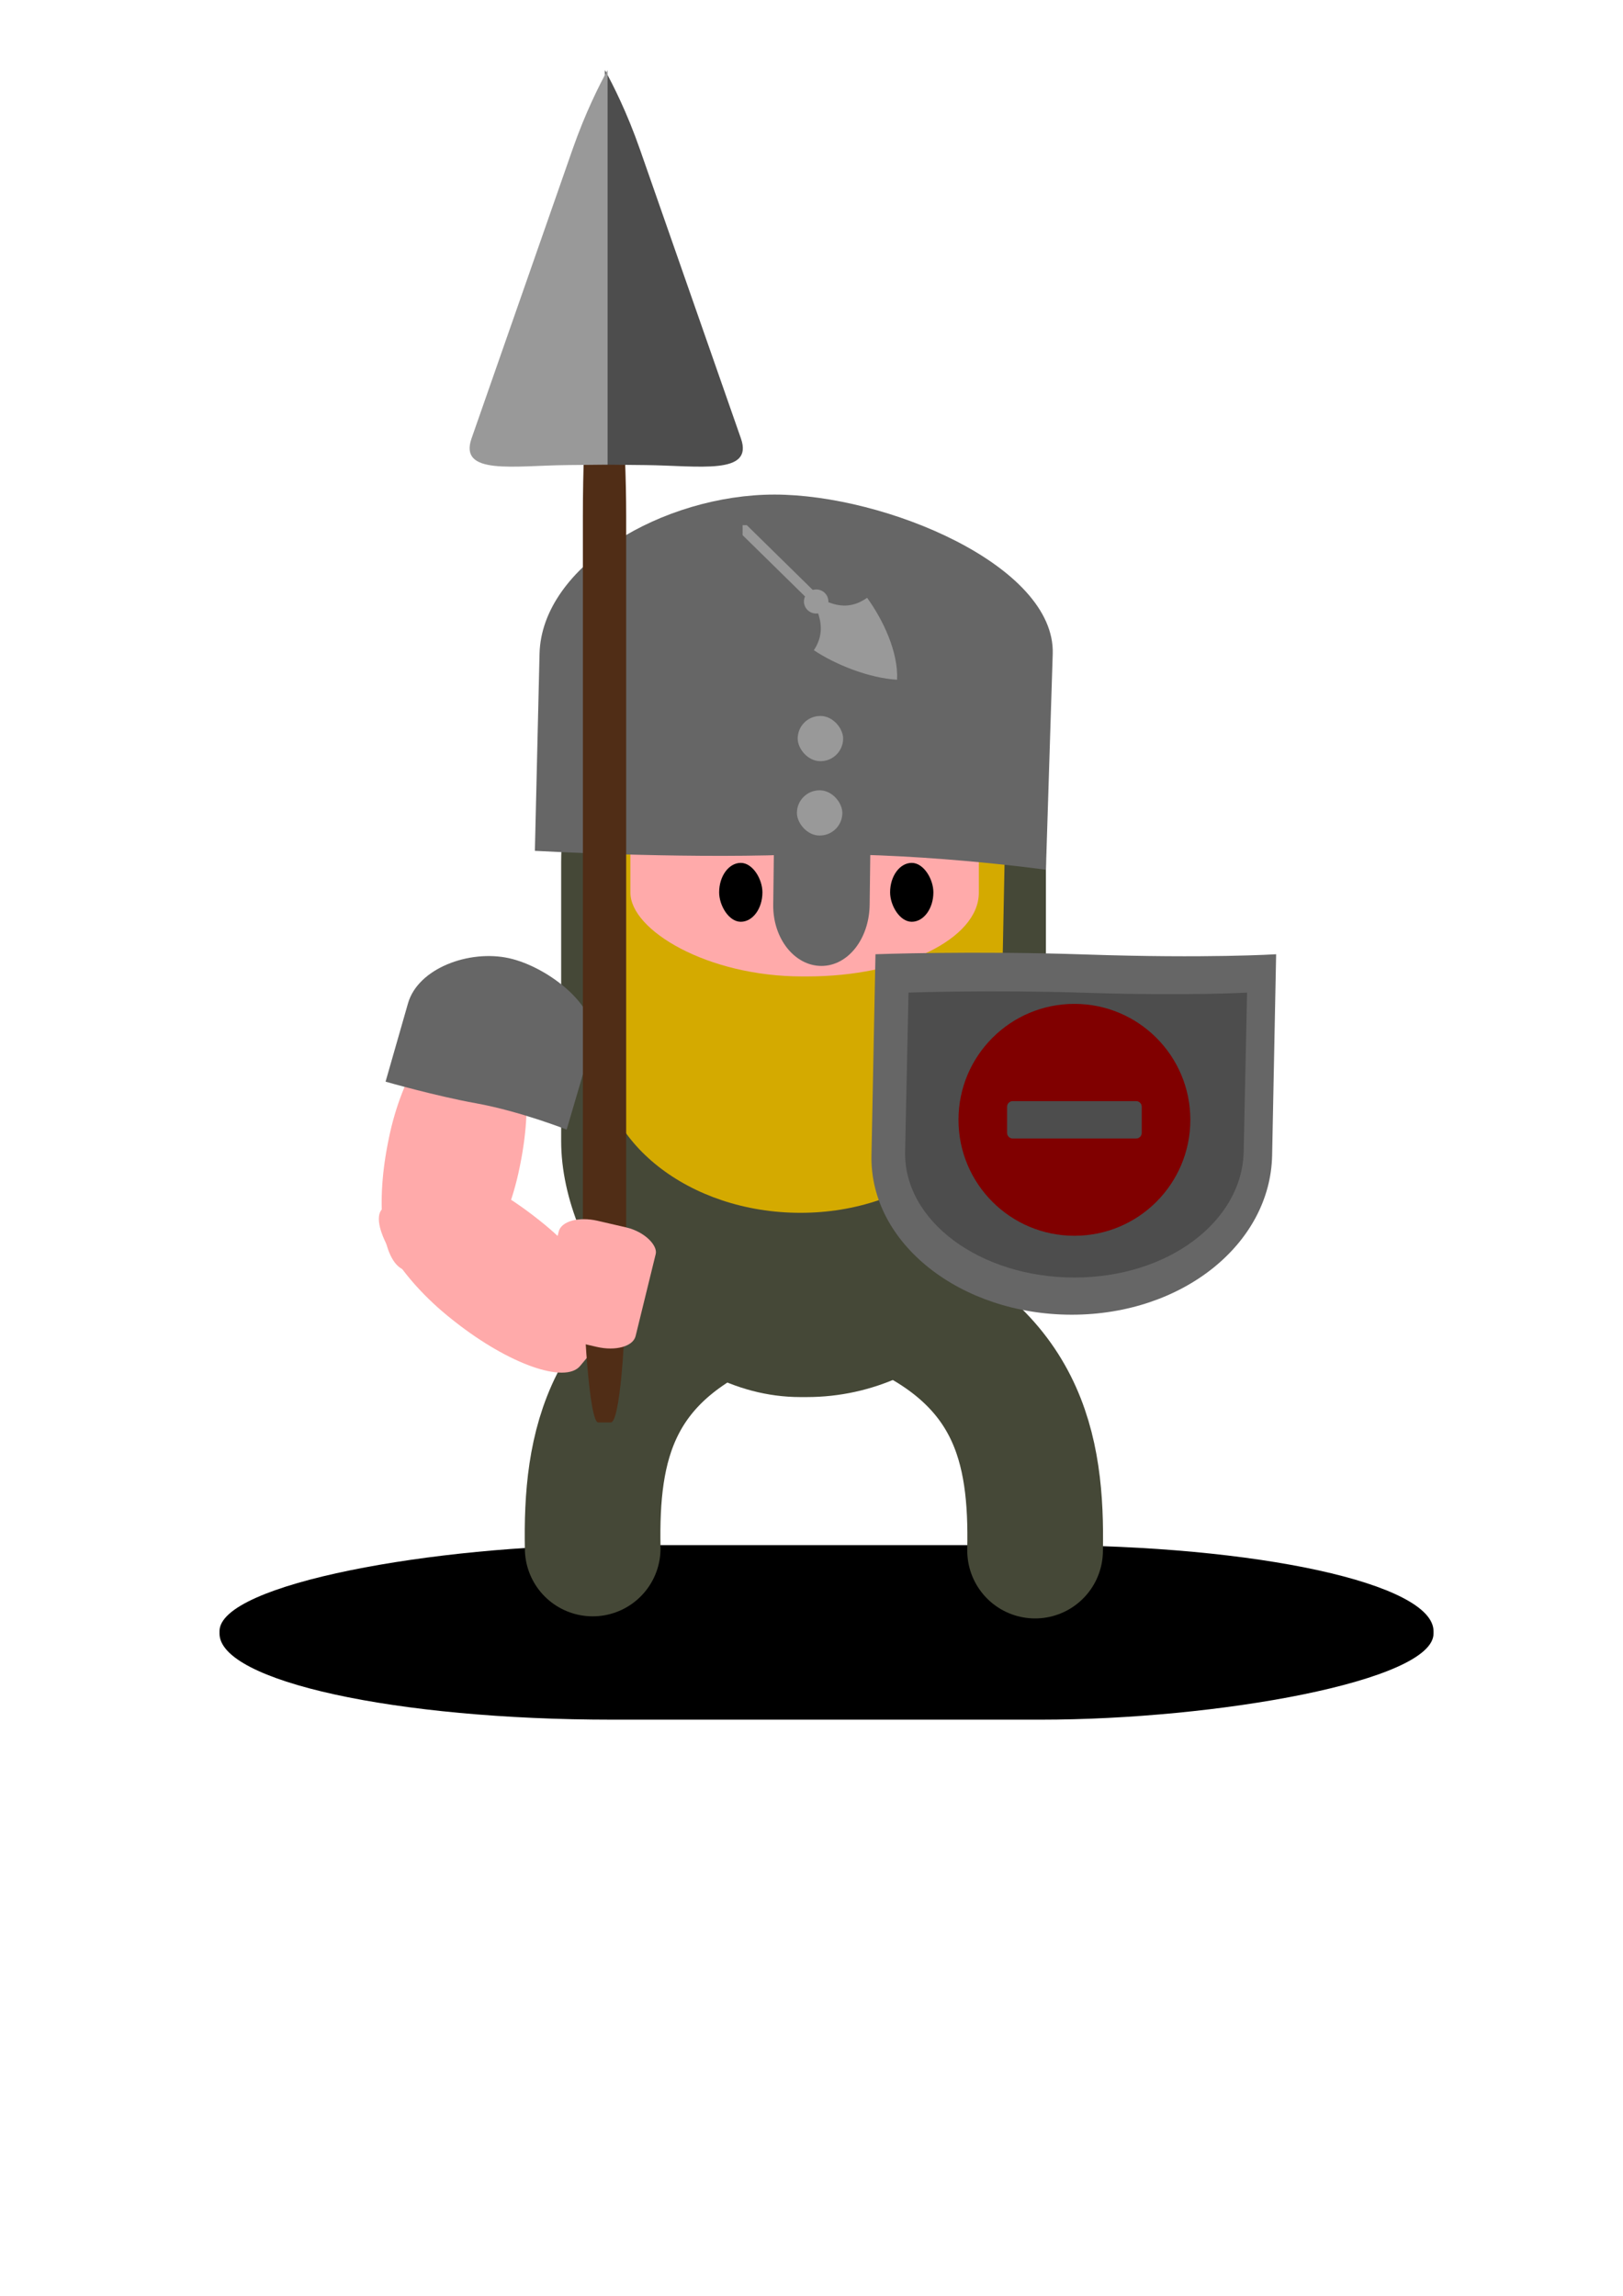 <?xml version="1.0" encoding="UTF-8" standalone="no"?>
<!-- Created with Inkscape (http://www.inkscape.org/) -->

<svg
   width="210mm"
   height="297mm"
   viewBox="0 0 210 297"
   version="1.1"
   id="svg1"
   inkscape:version="1.3.2 (091e20e, 2023-11-25, custom)"
   sodipodi:docname="Subtraction_Knight.svg"
   xml:space="preserve"
   xmlns:inkscape="http://www.inkscape.org/namespaces/inkscape"
   xmlns:sodipodi="http://sodipodi.sourceforge.net/DTD/sodipodi-0.dtd"
   xmlns="http://www.w3.org/2000/svg"
   xmlns:svg="http://www.w3.org/2000/svg"><sodipodi:namedview
     id="namedview1"
     pagecolor="#ffffff"
     bordercolor="#000000"
     borderopacity="0.25"
     inkscape:showpageshadow="2"
     inkscape:pageopacity="0.0"
     inkscape:pagecheckerboard="0"
     inkscape:deskcolor="#d1d1d1"
     inkscape:document-units="mm"
     inkscape:zoom="0.70110129"
     inkscape:cx="558.40719"
     inkscape:cy="482.09867"
     inkscape:window-width="2400"
     inkscape:window-height="1271"
     inkscape:window-x="-9"
     inkscape:window-y="-9"
     inkscape:window-maximized="1"
     inkscape:current-layer="layer1"
     showgrid="false" /><defs
     id="defs1"><inkscape:path-effect
       effect="slice"
       start_point="289.704,37.408"
       end_point="289.704,110.981"
       center_point="289.704,74.194"
       id="path-effect119"
       is_visible="true"
       lpeversion="1.2"
       lpesatellites="#g120"
       allow_transforms="true" /><inkscape:path-effect
       effect="slice"
       start_point="271.525,145.419"
       end_point="271.525,211.39"
       center_point="271.525,178.405"
       id="path-effect56"
       is_visible="true"
       lpeversion="1.2"
       lpesatellites="#g77"
       allow_transforms="true" /><inkscape:path-effect
       effect="slice"
       start_point="289.704,37.408"
       end_point="289.704,110.981"
       center_point="289.704,74.194"
       id="path-effect119-1"
       is_visible="true"
       lpeversion="1.2"
       lpesatellites=""
       allow_transforms="true" /><inkscape:path-effect
       effect="slice"
       start_point="271.525,145.419"
       end_point="271.525,211.39"
       center_point="271.525,178.405"
       id="path-effect56-0"
       is_visible="true"
       lpeversion="1.2"
       lpesatellites=""
       allow_transforms="true" /></defs><g
     inkscape:label="Layer 1"
     inkscape:groupmode="layer"
     id="layer1"><rect
       style="fill:#ffaaaa;stroke-width:0.061"
       id="rect16"
       width="32.819"
       height="16.987"
       x="176.271"
       y="52.69"
       ry="5.499"
       rx="16.19"
       transform="matrix(0.878,0.478,-0.5,0.866,0,0)" /><path
       id="path17"
       style="fill:#666666;stroke-width:0.064"
       d="m 135.781,143.484 c 3.802,-4.245 8.97,-8.092 8.97,-8.092 l -8.181,-8.36 c -3.344,-3.417 -11.652,-0.377 -15.269,3.356 -3.616,3.732 -4.821,10.508 -1.454,13.902 l 7.515,7.574 c 0,0 4.868,-4.416 8.419,-8.38 z"
       sodipodi:nodetypes="scssscs" /><rect
       style="fill:#454837;stroke-width:0.207;stroke-dasharray:none"
       id="rect8"
       width="62.721"
       height="102.298"
       x="72.609"
       y="78.435"
       ry="33.115"
       rx="30.94" /><path
       id="path11"
       style="fill:#d4aa00;stroke-width:0.164"
       d="m 105.382,110.298 c 15.737,0.534 24.625,-0.032 24.625,-0.032 l -0.518,26.02 c -0.227,11.417 -11.561,20.611 -25.921,20.611 -14.36,0 -26.149,-9.194 -25.921,-20.611 l 0.518,-26.02 c 0,0 12.524,-0.467 27.217,0.032 z"
       sodipodi:nodetypes="scssscs" /><rect
       style="fill:#ffaaaa;fill-opacity:1;stroke-width:0.061"
       id="rect18"
       width="32.139"
       height="17.342"
       x="-151.771"
       y="78.394"
       ry="5.614"
       rx="15.854"
       transform="matrix(0.197,-0.98,0.982,0.186,0,0)" /><rect
       style="fill:#ffaaaa;fill-opacity:1;stroke-width:0.1"
       id="rect9"
       width="45.081"
       height="33.464"
       x="81.57"
       y="92.855"
       ry="10.833"
       rx="22.238" /><rect
       style="fill:#000000;stroke-width:0.154"
       id="rect86"
       width="22.582"
       height="157.082"
       x="199.885"
       y="-185.484"
       ry="50.849"
       rx="11.14"
       transform="rotate(90)" /><path
       style="fill:#454837;fill-opacity:1;stroke:#454837;stroke-width:17.553;stroke-linecap:round;stroke-linejoin:round;stroke-dasharray:none;stroke-opacity:1;paint-order:stroke fill markers"
       d="M 97.269,167.538 C 78.722,174.681 76.438,187.091 76.689,200.322"
       id="path117"
       sodipodi:nodetypes="cc" /><path
       id="path10"
       style="fill:#666666;stroke-width:0.164"
       d="m 102.025,110.581 c 15.737,-0.534 33.305,1.936 33.305,1.936 l 0.882,-27.925 c 0.36,-11.414 -21.641,-20.611 -36.001,-20.611 -14.36,0 -30.132,9.195 -30.401,20.611 L 69.208,110.069 c 0,0 18.124,1.011 32.817,0.512 z"
       sodipodi:nodetypes="scssscs" /><rect
       style="fill:#000000;stroke-width:0.086"
       id="rect10"
       width="5.6"
       height="7.618"
       x="93.05"
       y="111.628"
       ry="3.809" /><rect
       style="fill:#000000;stroke-width:0.086"
       id="rect11"
       width="5.6"
       height="7.618"
       x="115.17"
       y="111.628"
       ry="3.809" /><path
       id="path12"
       style="fill:#666666;stroke-width:0.05"
       d="m 106.723,107.057 c 3.788,0.205 5.927,-0.012 5.927,-0.012 l -0.125,9.996 c -0.055,4.386 -2.783,7.918 -6.239,7.918 -3.456,0 -6.294,-3.532 -6.239,-7.918 l 0.125,-9.996 c 0,0 3.014,-0.179 6.551,0.012 z"
       sodipodi:nodetypes="scssscs" /><path
       id="path18"
       style="fill:#666666;stroke-width:0.064"
       d="m 61.592,142.727 c 5.694,1.03 11.728,3.405 11.728,3.405 l 3.263,-11.092 c 1.334,-4.534 -5.578,-9.948 -10.723,-11.082 -5.145,-1.135 -11.766,1.295 -13.067,5.836 l -2.904,10.135 c 0,0 6.387,1.836 11.703,2.798 z"
       sodipodi:nodetypes="scssscs" /><rect
       style="fill:#999999;stroke-width:0.078"
       id="rect84"
       width="5.88"
       height="5.849"
       x="103.113"
       y="102.24"
       ry="2.925" /><rect
       style="fill:#999999;stroke-width:0.078"
       id="rect85"
       width="5.88"
       height="5.849"
       x="103.212"
       y="92.621"
       ry="2.925" /><path
       style="fill:#8b8b8b;fill-opacity:1;stroke-width:73.137;stroke-dasharray:none;paint-order:stroke fill markers"
       d="m -5.083,112.235 c 0,33.378 0,35.591 0,35.591"
       id="path87" /><path
       style="fill:#454837;fill-opacity:1;stroke:#454837;stroke-width:17.553;stroke-linecap:round;stroke-linejoin:round;stroke-dasharray:none;stroke-opacity:1;paint-order:stroke fill markers"
       d="m 113.35,167.81 c 18.547,7.143 20.831,19.553 20.58,32.784"
       id="path116"
       sodipodi:nodetypes="cc" /><path
       id="path9"
       style="fill:#666666;stroke-width:0.164"
       d="m 140.494,123.479 c 15.737,0.534 24.625,-0.032 24.625,-0.032 l -0.518,26.02 c -0.227,11.417 -11.561,20.611 -25.921,20.611 -14.36,0 -26.149,-9.194 -25.921,-20.611 l 0.518,-26.02 c 0,0 12.524,-0.467 27.217,0.032 z"
       sodipodi:nodetypes="scssscs" /><path
       id="path79"
       style="fill:#4d4d4d;stroke-width:0.134"
       d="m 140.55,128.433 c 13.297,0.422 20.808,-0.025 20.808,-0.025 l -0.438,20.569 c -0.192,9.025 -9.769,16.293 -21.903,16.293 -12.134,0 -22.095,-7.268 -21.903,-16.293 l 0.438,-20.569 c 0,0 10.583,-0.369 22.998,0.025 z"
       sodipodi:nodetypes="scssscs" /><rect
       style="fill:#ffaaaa;fill-opacity:1;stroke-width:0.061"
       id="rect117"
       width="32.672"
       height="17.065"
       x="-170.844"
       y="-97.915"
       ry="5.524"
       rx="16.117"
       transform="matrix(-0.786,-0.619,0.641,-0.768,0,0)" /><g
       id="g122"
       transform="matrix(0.742,0,0,0.721,-135.714,-20.326)"><rect
         style="fill:#502d16;stroke-width:0.163"
         id="rect118"
         width="7.548"
         height="192.842"
         x="284.546"
         y="90.572"
         ry="30.188"
         rx="2.666" /><g
         id="g120"
         style="display:inline;fill:#4d4d4d"
         transform="translate(-1.321,0.943)"><path
           id="path119"
           d="m 289.704,110.62 7.066,0.075 c 9.303,0.099 18.912,1.862 16.66,-4.77 L 295.816,54.053 c -2.237,-6.589 -4.69,-11.582 -6.112,-14.237 z"
           style="fill:#4d4d4d;stroke-width:0.265" /></g><g
         id="g121"
         style="display:inline;fill:#999999"
         transform="matrix(-1,0,0,1,578.558,0.943)"><path
           id="path120"
           d="m 289.704,110.62 7.066,0.075 c 9.303,0.099 18.912,1.862 16.66,-4.77 L 295.816,54.053 c -2.237,-6.589 -4.69,-11.582 -6.112,-14.237 z"
           style="fill:#999999;stroke-width:0.265" /></g></g><rect
       style="fill:#ffaaaa;stroke-width:0.061;stroke-dasharray:none"
       id="rect20"
       width="12.888"
       height="15.924"
       x="108.189"
       y="136.521"
       ry="2.493"
       rx="4.552"
       transform="matrix(0.974,0.225,-0.238,0.971,0,0)" /><path
       d="m 112.195,77.333 c -1.659,1.171 -3.272,1.264 -5.012,0.568 0.002,-0.03 0.003,-0.059 0.003,-0.089 0,-0.86 -0.708,-1.558 -1.582,-1.558 -0.153,0 -0.301,0.022 -0.442,0.062 l -8.536,-8.381 -0.542,0.005 0.002,1.291 8.079,7.932 c -0.092,0.198 -0.144,0.418 -0.144,0.649 0,0.86 0.708,1.557 1.582,1.557 0.086,0 0.17,-0.007 0.252,-0.02 0.588,1.692 0.446,3.287 -0.551,4.766 2.8,1.875 7.144,3.604 10.77,3.819 0.158,-3.667 -1.85,-7.787 -3.88,-10.602 z"
       id="path1"
       style="stroke-width:0.022;fill:#999999" /><path
       d="m 139.018,129.867 c -8.286,0 -15,6.714 -15,15 0,8.286 6.714,15 15,15 8.286,0 15,-6.714 15,-15 0,-8.286 -6.714,-15 -15,-15 z m -7.984,17.419 c -0.399,0 -0.726,-0.327 -0.726,-0.726 v -3.387 c 0,-0.399 0.327,-0.726 0.726,-0.726 h 15.968 c 0.399,0 0.726,0.327 0.726,0.726 v 3.387 c 0,0.399 -0.327,0.726 -0.726,0.726 z"
       id="path1-7"
       style="stroke-width:0.06;fill:#800000" /></g></svg>

